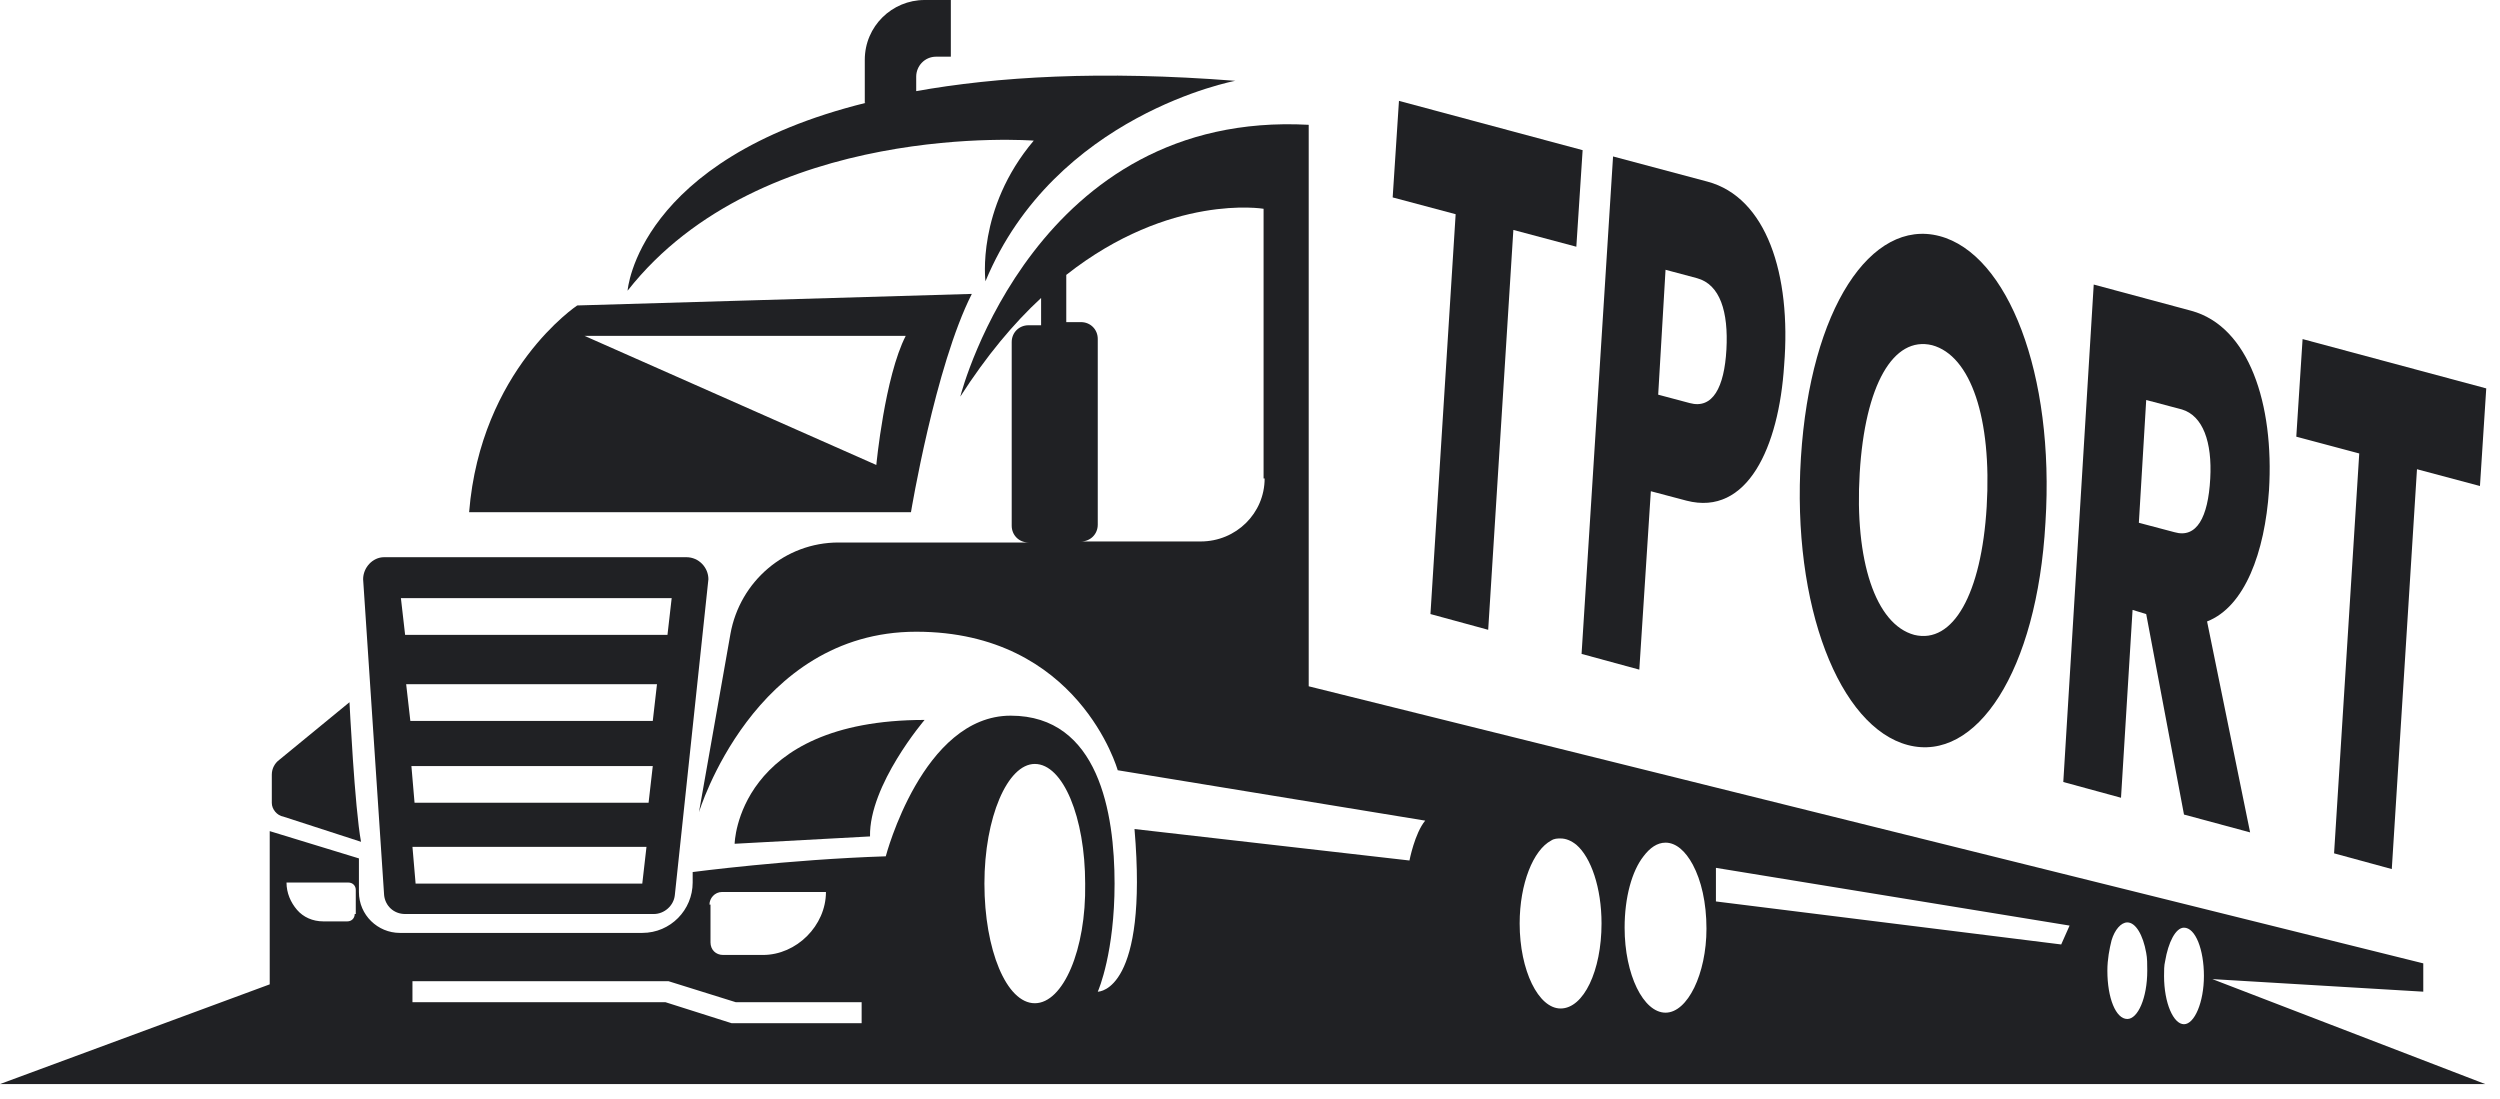 <svg width="116" height="51" viewBox="0 0 116 51" fill="none" xmlns="http://www.w3.org/2000/svg">
<path d="M42.901 33.405C42.901 33.405 40.321 36.424 40.369 38.81L34.087 39.151C34.087 39.151 34.185 33.405 42.901 33.405Z" fill="#202124"/>
<path d="M26.783 14.173C26.783 14.173 22.303 17.143 21.767 23.766H42.269C42.269 23.766 43.389 16.997 45.093 13.637L26.783 14.173ZM40.661 21.575L27.124 15.585H42.025C41.051 17.484 40.661 21.575 40.661 21.575Z" fill="#202124"/>
<path d="M42.463 4.237H42.512V3.555C42.512 3.068 42.901 2.63 43.437 2.63H44.119V0H42.901C41.392 0 40.126 1.217 40.126 2.776V4.772H40.174C29.559 7.402 29.12 13.489 29.12 13.489C35.353 5.551 47.966 6.525 47.966 6.525C45.288 9.691 45.726 13.051 45.726 13.051C48.94 5.308 57.316 3.75 57.316 3.75C51.082 3.263 46.261 3.555 42.463 4.237Z" fill="#202124"/>
<path d="M16.216 32.583C16.216 32.583 16.459 37.501 16.752 39.06L13.148 37.891C12.856 37.842 12.612 37.55 12.612 37.258V35.943C12.612 35.651 12.758 35.407 12.953 35.261L16.216 32.583Z" fill="#202124"/>
<path d="M31.847 25.854H17.823C17.287 25.854 16.849 26.34 16.849 26.876L17.823 41.534C17.872 42.021 18.261 42.41 18.797 42.41H30.338C30.825 42.41 31.263 42.021 31.312 41.534L32.87 26.876C32.87 26.34 32.432 25.854 31.847 25.854ZM29.802 40.998H19.284L19.138 39.294H29.997L29.802 40.998ZM30.094 37.248H19.235L19.089 35.544H30.289L30.094 37.248ZM30.289 33.45H19.04L18.846 31.746H30.484L30.289 33.45ZM30.971 29.457H18.797L18.602 27.753H31.166L30.971 29.457Z" fill="#202124"/>
<path d="M102.652 45.43L112.44 46.014V44.7L60.724 31.844V5.791C48.112 5.109 44.655 18.014 44.557 18.404C45.775 16.504 47.041 14.995 48.307 13.826V15.092H47.722C47.284 15.092 46.943 15.433 46.943 15.871V24.393C46.943 24.831 47.284 25.172 47.722 25.172H38.908C36.425 25.172 34.331 26.974 33.893 29.409L32.432 37.687C32.432 37.687 34.964 29.312 42.512 29.312C50.06 29.312 51.862 35.739 51.862 35.739L66.13 38.077C65.643 38.661 65.399 39.927 65.399 39.927L52.641 38.467C53.274 45.917 51.034 46.014 50.936 46.014C50.985 45.917 51.716 44.164 51.716 40.999C51.716 37.736 50.985 33.207 46.895 33.207C42.804 33.207 41.1 39.733 41.1 39.733C36.571 39.879 32.14 40.463 32.14 40.463V40.95C32.14 42.216 31.117 43.287 29.802 43.287H18.553C17.531 43.287 16.654 42.46 16.654 41.388V39.83L12.515 38.564V45.674L0 50.3H115.313L102.652 45.43ZM58.679 22.202C58.679 23.809 57.364 25.124 55.709 25.124H50.157C50.596 25.124 50.936 24.783 50.936 24.345V15.725C50.936 15.287 50.596 14.946 50.157 14.946H49.475V12.755C54.297 8.956 58.63 9.687 58.63 9.687V22.202H58.679ZM16.459 42.411C16.459 42.606 16.313 42.752 16.119 42.752H14.998C14.511 42.752 14.073 42.557 13.781 42.216C13.489 41.875 13.294 41.437 13.294 40.95H16.167C16.362 40.95 16.508 41.096 16.508 41.291V42.411H16.459ZM32.919 41.973C32.919 41.681 33.162 41.388 33.503 41.388H38.324C38.324 42.167 37.983 42.898 37.447 43.434C36.912 43.969 36.181 44.31 35.402 44.31H33.552C33.211 44.31 32.967 44.067 32.967 43.726V41.973H32.919ZM40.028 47.475H33.941L30.873 46.501H19.138V45.528H31.02L34.136 46.501H39.98V47.475H40.028ZM48.015 46.55C46.7 46.55 45.677 44.067 45.677 40.999C45.677 37.931 46.748 35.447 48.015 35.447C49.329 35.447 50.352 37.931 50.352 40.999C50.401 44.067 49.329 46.55 48.015 46.55ZM72.412 46.794C71.389 46.794 70.512 45.041 70.512 42.849C70.512 40.999 71.145 39.44 71.973 39.002C72.119 38.905 72.265 38.905 72.412 38.905C72.655 38.905 72.898 39.002 73.142 39.197C73.824 39.781 74.311 41.194 74.311 42.849C74.311 45.041 73.483 46.794 72.412 46.794ZM77.281 46.988C76.258 46.988 75.382 45.235 75.382 43.044C75.382 41.632 75.723 40.414 76.258 39.733C76.551 39.343 76.892 39.099 77.281 39.099C77.768 39.099 78.206 39.489 78.547 40.122C78.937 40.853 79.18 41.875 79.18 43.093C79.18 45.187 78.304 46.988 77.281 46.988ZM95.64 43.823L79.619 41.827V40.268L96.029 42.947L95.64 43.823ZM98.708 47.281C98.172 47.281 97.782 46.307 97.782 45.041C97.782 44.505 97.88 44.018 97.977 43.628C98.123 43.141 98.415 42.8 98.708 42.8C99.097 42.8 99.438 43.385 99.584 44.213C99.633 44.456 99.633 44.748 99.633 45.041C99.633 46.307 99.195 47.281 98.708 47.281ZM102.262 45.284C102.262 46.501 101.824 47.524 101.337 47.524C100.85 47.524 100.412 46.55 100.412 45.284C100.412 45.041 100.412 44.797 100.461 44.602C100.607 43.726 100.948 43.044 101.337 43.044C101.873 43.044 102.262 44.067 102.262 45.284Z" fill="#202124"/>
<path d="M64.912 4.68L64.62 9.16L67.542 9.939L66.373 28.492L69.052 29.223L70.22 10.669L73.142 11.448L73.434 6.968L64.912 4.68Z" fill="#202124"/>
<path d="M79.229 8.428L74.846 7.259L73.385 30.341L76.064 31.071L76.599 22.793L78.255 23.231C81.079 23.962 82.54 20.748 82.784 16.949C83.125 12.713 81.956 9.158 79.229 8.428ZM80.106 16.219C80.008 17.972 79.472 18.995 78.401 18.702L76.94 18.313L77.281 12.518L78.742 12.908C79.813 13.2 80.203 14.466 80.106 16.219Z" fill="#202124"/>
<path d="M89.991 10.953C86.826 10.125 84.001 14.313 83.563 21.228C83.125 28.143 85.365 33.743 88.53 34.571C91.695 35.398 94.52 31.162 94.909 24.247C95.347 17.332 93.156 11.781 89.991 10.953ZM92.182 23.517C91.939 27.558 90.624 29.896 88.822 29.458C87.02 28.971 86.046 26 86.29 21.958C86.533 17.868 87.848 15.579 89.65 16.017C91.452 16.504 92.426 19.426 92.182 23.517Z" fill="#202124"/>
<path d="M105.282 22.748C105.525 18.755 104.356 15.151 101.678 14.421L97.149 13.203L95.737 36.285L98.415 37.016L98.951 28.299L99.584 28.494L101.337 37.795L104.405 38.623L102.408 28.835C104.162 28.153 105.087 25.621 105.282 22.748ZM102.555 22.212C102.457 24.014 101.922 24.988 100.899 24.695L99.243 24.257L99.584 18.56L101.24 18.998C102.214 19.29 102.652 20.508 102.555 22.212Z" fill="#202124"/>
<path d="M106.84 15.733L106.548 20.262L109.469 21.041L108.301 39.595L110.979 40.325L112.148 21.772L115.07 22.551L115.362 18.022L106.84 15.733Z" fill="#202124"/>
</svg>
